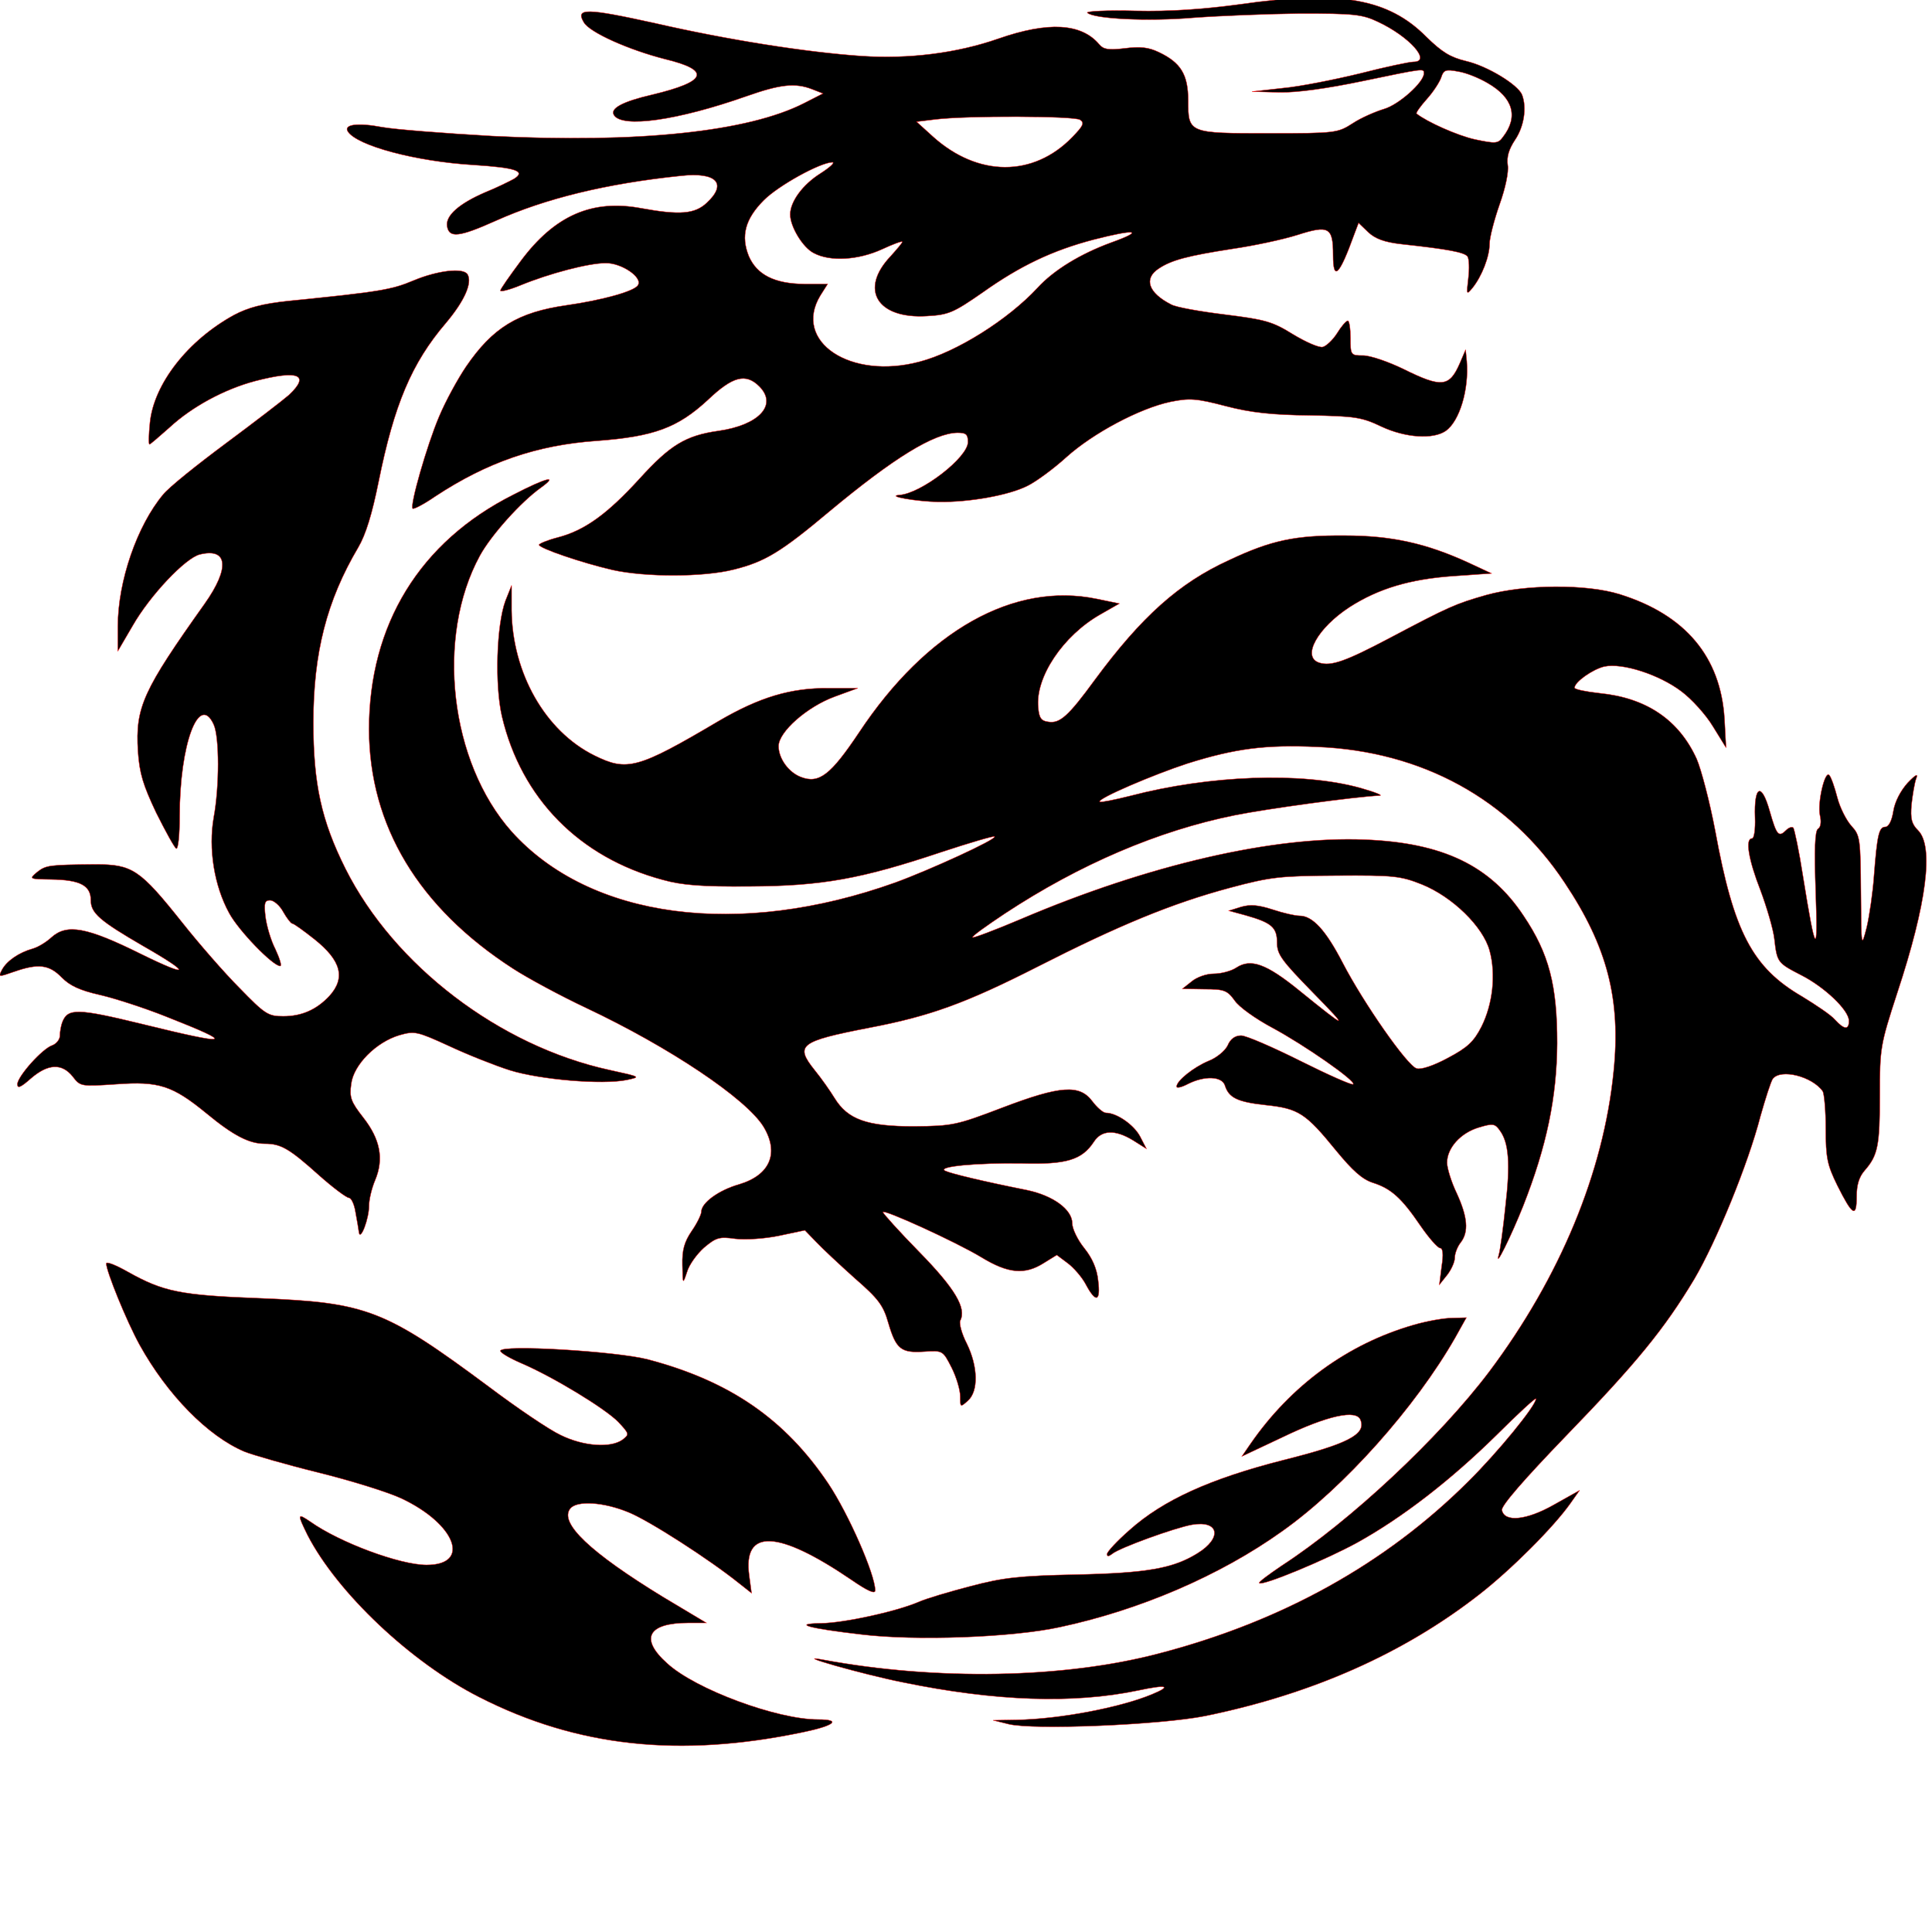 <svg xmlns="http://www.w3.org/2000/svg" width="500" height="500">
    <g stroke="red">
        <path class="prefix__path1 prefix__animation"
            d="M321 1.1c-9.7 1.3-18.1 1.9-27.2 1.7-7.3-.2-12.8.1-12.4.5 1.6 1.6 15.7 2.3 27.4 1.3 6.7-.5 19.2-1 27.7-1.1 13.7 0 16 .2 20 2.1 8.2 3.8 14.1 10.4 9.3 10.4-1 0-7.2 1.3-13.8 3-6.6 1.6-15.6 3.4-20 3.8l-8 .9 7.1.2c4.5.1 12.4-1 21.5-2.9 16.3-3.4 15.9-3.3 15.9-2 0 2.3-6.5 8.1-10.3 9.2-2.3.7-6 2.3-8.1 3.7-3.9 2.5-4.4 2.6-21.6 2.6-20.9 0-21 0-21-8.5 0-6.7-1.9-9.8-7.6-12.5-2.7-1.3-4.9-1.5-8.8-1-4.2.5-5.5.3-6.6-1-4.6-5.5-13.2-6-26.1-1.5-10.9 3.8-23.3 5.3-35.4 4.5-14.5-1-34.7-4.2-53.5-8.5-17.7-3.9-20.7-4-18.4-.2 1.5 2.6 11.6 7.1 21 9.5 12 2.9 10.9 5.8-3.3 9.2-7.8 1.8-11 3.6-9.9 5.3 2.1 3.4 16.4 1.4 34.3-4.9 8.8-3.1 12.6-3.5 17-1.8l2.8 1.1-4.9 2.5c-14.5 7.4-42.9 10.4-80.8 8.5-12.2-.7-25.1-1.7-28.4-2.3-6.3-1.2-10-.7-8.9 1.1 2.3 3.7 17.6 7.8 32.6 8.7 10.9.7 13.6 1.6 10.4 3.6-1.1.6-4.5 2.3-7.5 3.5-6.7 2.9-10.2 6-9.8 8.7.5 3.2 3.1 2.9 12.7-1.4 12.7-5.7 28.5-9.6 47.9-11.6 9.1-1 12 2 6.6 7-3.1 2.9-7 3.2-16.9 1.4-12.7-2.4-22.4 1.8-31.2 13.6-2.9 3.9-5.3 7.3-5.3 7.7 0 .4 2.4-.2 5.3-1.4 7.3-3 17.5-5.7 21.9-5.7 4.1-.1 9.7 3.7 8.4 5.7-.9 1.6-9.4 3.9-18.5 5.2-12.6 1.8-19.1 5.8-26 15.9-2.1 3.1-5.3 8.9-7 13-3.1 7.3-7.6 23-6.8 23.7.2.3 2.9-1.1 5.8-3.1 13.5-8.9 26.3-13.3 41.8-14.4 14.9-1.1 21-3.4 28.8-10.6 6.4-6.1 9.8-7 13.3-3.5 4.8 4.8-.1 10-10.5 11.5-8.6 1.2-12.6 3.7-20.5 12.4-8.3 9.1-14.2 13.4-21.2 15.2-2.7.7-4.8 1.6-4.8 1.9 0 .9 11.2 4.7 19 6.5 8.5 1.9 23.6 1.9 31.4-.1 8.1-2 12.3-4.6 24.7-15 16.7-13.9 27.1-20.3 33.2-20.4 2.2 0 2.7.4 2.7 2.4 0 4-12.1 13.3-17.7 13.7-3.7.3 4.4 1.7 10.1 1.8 8 .1 18.2-1.7 23.1-4.2 2.2-1.1 6.7-4.4 10-7.4 6.9-6.2 18.9-12.6 26.9-14.3 4.9-1 6.7-.9 14.3 1.1 6.5 1.7 12.1 2.3 21.8 2.4 11.7.2 13.5.5 18.5 2.9 6.2 2.9 13.4 3.4 16.7 1.1 3.5-2.5 6-10.6 5.4-18l-.3-3-1.5 3.5c-2.7 6.2-4.7 6.4-14.6 1.5-3.9-1.9-8.6-3.5-10.4-3.5-3.2 0-3.3-.1-3.3-4.5 0-2.5-.3-4.5-.7-4.5-.5.1-1.7 1.5-2.8 3.3-1.1 1.7-2.8 3.3-3.7 3.5-1 .2-4.4-1.3-7.7-3.3-5.3-3.3-7.2-3.8-17.6-5.1-6.5-.8-12.7-1.9-13.9-2.6-5.9-3-7.2-6.7-3.2-9.3 3.3-2.2 7.5-3.3 19.1-5.1 5.5-.8 13-2.4 16.8-3.6 8.1-2.6 9.2-2 9.2 5.2 0 6.9 1.6 5.4 5.5-5.4l1.1-2.9 2.5 2.4c1.8 1.7 4.2 2.6 8.7 3.1 12 1.3 16.2 2.1 17 3.2.4.6.5 3.1.2 5.6-.5 4.3-.5 4.4 1.1 2.5 2.4-3 4.4-8.1 4.4-11.4 0-1.6 1.2-6.2 2.6-10.2 1.5-4.2 2.4-8.4 2.1-10.2-.3-2.1.3-4.1 1.9-6.5 2.3-3.4 3.1-8.3 1.8-11.7-1.1-2.6-8.9-7.4-14.5-8.7-4.1-1-6.2-2.3-10.3-6.3-9.8-9.9-22.4-12.1-48.1-8.4zm64 20.4c6.6 3.8 8 8.7 4 13.9-1.3 1.8-1.9 1.8-7.2.7-4.6-1-12.6-4.6-15.2-6.7-.2-.2 1-1.9 2.7-3.8 1.7-1.9 3.3-4.4 3.7-5.6.6-1.9 1.2-2.1 4.3-1.5 2.1.3 5.5 1.7 7.7 3zM279.5 31c1.2.8.9 1.5-2 4.5-10.1 10.4-24.4 10.3-36-.1l-4.3-3.9 4.9-.6c8.2-1 35.8-.9 37.4.1zm-67.2 13.9c-4.6 2.9-7.8 7.3-7.8 10.6 0 3.2 3.3 8.6 6.1 10 4.3 2.3 11.6 1.8 17.7-1 2.8-1.3 5.2-2.2 5.2-1.9 0 .3-1.4 1.9-3 3.7-8.2 8.6-3.5 16.3 9.4 15.5 5.6-.3 6.9-.9 14.4-6.1 9.7-6.9 18.1-10.9 28.8-13.7 10.9-2.8 13.3-2.4 4.4.8-7.9 2.9-14.8 7.1-19 11.7-7.6 8.2-20.9 16.6-30.5 19.1-17.9 4.8-32.9-5.2-25.7-17.1l1.9-3h-6.1c-7.7-.1-12.2-2.4-14.3-7.2-2.1-5.2-1-9.6 3.9-14.5 3.8-3.8 14.5-9.7 17.7-9.8.8 0-.6 1.3-3.1 2.9z"
            stroke-width=".1" />
        <path class="prefix__path2 prefix__animation"
            d="M107 72.6c-5.7 2.4-8.7 2.9-32.5 5.3-6.6.7-10.3 1.7-13.9 3.6-11.9 6.5-20.8 17.8-21.8 27.9-.3 3.1-.4 5.6-.1 5.6.2 0 2.5-2 5.1-4.3 5.8-5.4 14.3-10 22.3-12.1 11.2-2.9 14.2-1.6 8.7 3.6-1.6 1.4-8.9 7-16.3 12.5S43.7 126.1 42.2 128c-6.7 8-11.7 22.4-11.7 34v6.5l3.8-6.5c4.5-7.9 13.7-17.6 17.4-18.5 7.3-1.8 7.8 3.5 1.3 12.7-16 22.5-18 26.8-17.3 38.2.4 5.8 1.3 8.7 4.7 15.9 2.4 4.8 4.7 9 5.2 9.3.5.3.9-3.4.9-8.4 0-18.6 5-32 8.8-23.7 1.5 3.3 1.5 16 0 24.1-1.4 8 .1 17.6 4 24.7 2.4 4.5 11.3 13.7 13.2 13.7.5 0-.1-1.9-1.2-4.3-1.2-2.3-2.3-6.1-2.6-8.5-.4-3.5-.2-4.2 1.2-4.2.9 0 2.5 1.3 3.4 3 .9 1.6 2 3 2.3 3 .4 0 2.9 1.8 5.8 4.1 6.9 5.5 8.1 10 3.8 14.7-3.3 3.5-7.1 5.2-11.9 5.2-3.9 0-4.7-.5-11.3-7.3-3.9-3.9-10.6-11.6-14.8-16.9-11-13.8-12.9-15.1-22.5-15.1-12 .1-12.8.2-15.1 2-2.1 1.8-2.1 1.8 3.6 1.9 7.6.1 10.3 1.6 10.3 5.4 0 3.3 2.3 5.3 13.5 11.8 12.6 7.2 12.3 8.4-.5 2.1-14.1-7-19.2-7.9-23.2-4.3-1.3 1.2-3.4 2.5-4.8 2.9-3.6 1-6.8 3.2-8 5.5-1 1.9-.9 1.9 3.1.5 6.3-2.2 9.1-1.9 12.4 1.5 2.1 2.1 4.6 3.3 9.9 4.5 3.9.9 11.6 3.4 17.1 5.6 18.3 7.2 16.9 7.6-6.3 1.9-16.8-4.1-19.2-4.1-20.6-.4-.3.8-.6 2.4-.6 3.4s-.9 2.1-1.9 2.5c-2.6.8-9.1 8.1-9.1 10.1 0 1.2.9.8 3.5-1.5 4.4-3.8 8-4 10.8-.5 2 2.6 2.1 2.6 11.3 2 11-.8 14.5.3 23.4 7.6 6.9 5.7 11 7.8 15 7.8 4.2 0 6.3 1.2 14.1 8.2 3.6 3.2 7.1 5.8 7.7 5.8.6 0 1.4 1.7 1.7 3.7.4 2.1.8 4.5.9 5.3.4 2.2 2.6-3.6 2.6-6.9 0-1.6.7-4.6 1.6-6.7 2.3-5.5 1.3-10.6-3.1-16.2-3.2-4.1-3.6-5.2-3.1-8.7.6-4.9 6.4-10.8 12.5-12.6 3.9-1.1 4.5-1 12.8 2.8 4.9 2.3 12 5.1 15.8 6.3 7.7 2.4 23.8 3.8 30.2 2.5 3.7-.8 3.7-.8-4.5-2.6-28.4-6.2-55.7-27-68.3-52.1-6.2-12.4-8.3-21.9-8.3-37.8 0-18.1 3.5-31.6 11.6-45.3 2-3.4 3.6-8.7 5.3-17.1 4-19.8 8.5-30.6 17.4-41 4.8-5.7 6.9-10.4 5.6-12.6-1.1-1.8-7.8-1-14 1.6z"
            stroke-width=".1" />
        <path class="prefix__path3 prefix__animation"
            d="M132.9 128c-24.3 12.2-37.4 33.7-37.4 60.8.1 24.9 12.8 46.1 37.3 61.9 3.7 2.4 12.2 7 19 10.2 21.4 10.1 41.3 23.4 45.8 30.7 4.1 6.8 1.7 12.5-6.3 14.9-5.3 1.5-9.8 4.8-9.8 7.1 0 .7-1.1 3-2.5 5-1.9 2.8-2.5 4.9-2.4 8.8.1 5 .1 5.1 1.2 1.8.5-1.8 2.5-4.6 4.4-6.3 3.1-2.6 3.9-2.9 8.1-2.3 2.7.3 7.6 0 11.4-.8l6.6-1.4 2.9 3c1.6 1.7 6.1 5.9 10 9.4 6.1 5.3 7.4 7 8.7 11.6 2 6.8 3.3 7.8 9.3 7.4 4.8-.3 4.8-.3 7.1 4.2 1.2 2.4 2.2 5.7 2.2 7.4 0 2.8 0 2.9 2 1.1 2.8-2.5 2.6-8.9-.3-14.8-1.3-2.5-2-5.2-1.7-5.9 1.7-3.2-1.3-8.3-10.6-17.8-5.2-5.3-9.4-10-9.4-10.3 0-.9 18.9 7.7 25.5 11.7 6.9 4.2 11.2 4.6 16.1 1.5l3.4-2.1 2.8 2.1c1.5 1.1 3.7 3.6 4.7 5.5 2.6 4.9 3.9 4.5 3.2-1-.3-3-1.5-5.8-3.6-8.4-1.7-2.1-3.1-5-3.1-6.4 0-3.6-5-7.2-11.7-8.6-11.5-2.3-19.8-4.3-21.2-5-2.2-1.1 8.3-2.1 20-1.9 11.4.3 15.4-.9 18.5-5.6 2-3.1 5.5-3.2 10.1-.4l3.5 2.2-1.6-3.1c-1.6-3.1-6.1-6.2-8.9-6.2-.7 0-2.3-1.4-3.5-3-3.3-4.4-8.2-4.1-23.4 1.7-11.8 4.5-12.8 4.7-22.8 4.8-12.2 0-17.1-1.8-20.5-7.3-1.1-1.8-3.4-5.1-5.2-7.3-5.1-6.4-3.9-7.4 14.1-10.9 15.8-3 25.1-6.4 43.6-15.8 21-10.7 34.8-16.4 49.7-20.4 10.8-2.9 13.1-3.1 27.8-3.2 14.6-.1 16.5.1 22 2.3 7.9 3.2 15.8 10.9 17.5 17.1 1.7 6.2.8 13.9-2.1 19.7-2 3.9-3.6 5.4-8.7 8.1-3.7 2-7 3.1-8.1 2.7-2.4-.7-13.7-16.9-19.1-27.3-4.4-8.5-7.8-12.2-11.2-12.2-1.1 0-4.2-.7-6.9-1.6-3.7-1.2-5.8-1.4-8.2-.7l-3.2 1 4.4 1.2c6.7 1.9 8.1 3.1 8.1 7.1 0 3 1.2 4.6 9.3 12.9 9.6 9.8 9.1 9.7-3.6-.6-8.5-6.9-12.5-8.3-16.2-5.9-1.3.9-4 1.6-5.9 1.6-1.9 0-4.4.9-5.7 2l-2.4 1.9 5.7.1c5.1 0 5.9.3 7.8 2.9 1.1 1.7 5.5 4.8 9.8 7.1 8.2 4.4 21.7 13.8 20.9 14.6-.3.3-6.4-2.4-13.6-6-7.2-3.6-14.1-6.6-15.4-6.6-1.6 0-2.8.9-3.5 2.6-.7 1.4-2.9 3.2-5 4-3.8 1.6-8.2 5.1-8.2 6.6 0 .5 1.3.2 3-.7 4.2-2.1 8.7-2 9.5.4 1 3.2 3.2 4.3 10.6 5.1 8.5.9 10.3 2.1 18.2 11.8 4.2 5.1 6.7 7.4 9.5 8.3 4.7 1.5 7.4 3.9 12.3 11.1 2.2 3.2 4.5 5.8 5.1 5.8.7 0 .9 1.6.4 4.7l-.6 4.8 2-2.5c1.1-1.4 2-3.4 2-4.5s.7-2.9 1.5-3.9c2.2-2.8 1.8-6.7-1-12.8-1.4-2.9-2.5-6.5-2.5-7.9 0-3.8 3.5-7.7 8.2-9.1 3.6-1.1 4.2-1 5.4.7 2.4 3.2 2.8 8.6 1.5 19.7-.6 5.9-1.4 11.5-1.7 12.5-1.2 4.1 3.2-4.8 6.3-12.6 6.1-15.5 8.7-28.1 8.8-42.1 0-15-2.1-23.2-8.7-33-8.6-13-20.9-18.9-41-19.7-23.5-1-55.9 6.4-89.2 20.6-6.6 2.8-12.2 4.9-12.4 4.7-.2-.3 3.6-3 8.4-6.2 19.3-12.7 39.6-21.4 59.4-25.4 8.4-1.7 31.2-4.8 37.5-5.1 1.1 0-1.1-.9-5-2-15.2-4.2-39-3.3-59.6 2.1-4 1-7.5 1.7-7.8 1.5-.7-.8 14.1-7.1 22.7-9.9 12.4-3.9 20.2-4.9 33.6-4.3 27.1 1.1 49.7 13.5 64 35.1 11.1 16.6 14.6 30.3 12.7 48.9-2.6 26.1-13.9 53.3-32.2 77.7-13 17.2-36 38.7-53.7 50.2-3.4 2.3-6.1 4.3-5.8 4.5.8.8 17.2-6 25.4-10.5 11.7-6.5 24.1-16.1 36-27.8 5.6-5.6 10.2-9.8 10.2-9.4 0 1.8-10 14-17.6 21.5-21.3 21.2-48.1 36.1-79.9 44.4-24.6 6.5-57.6 7.1-87.2 1.6-8.2-1.5 10.4 3.8 20.9 5.9 23.9 4.9 44 5.6 60.8 2.1 7.5-1.6 8.9-1.2 3.6 1-8.2 3.4-23.8 6.4-35.1 6.6l-6 .1 4 1c6.5 1.6 39.4.2 50.9-2.1 27.8-5.7 51.4-16.2 71-31.5 8.2-6.4 19.1-17.3 23.5-23.5l2.4-3.4-6.6 3.7c-7.2 4.1-12.9 4.6-13.5 1.4-.2-1.1 5.7-7.9 16.5-19.1 18.3-18.9 25.5-27.7 33.3-40.7 5.7-9.7 13.9-29.7 17.1-42.1 1.3-4.6 2.7-9 3.2-9.7 2.1-2.7 10.2-.6 12.9 3.2.4.6.8 5 .8 9.7 0 7.6.4 9.4 3 14.7 3.9 7.8 5 8.5 5 2.9 0-3 .6-5.1 2.1-6.8 3.4-3.9 3.9-6.4 3.9-19.5 0-12.1.1-12.9 4.5-26.4 7.7-23.3 9.5-38 5.4-42.1-1.7-1.7-2-3-1.7-6.7.3-2.6.8-5.6 1.2-6.7.6-1.4-.1-1.1-2.2 1.1-1.8 2-3.3 4.8-3.7 7.3-.4 2.5-1.2 4.1-2.1 4.1-1.6 0-2.1 2-2.9 12.5-.3 4.4-1.2 10.5-1.9 13.5-1.4 5.4-1.4 5.3-1.5-9.1-.1-13.8-.2-14.7-2.4-17.1-1.3-1.4-3-4.7-3.7-7.4-.7-2.7-1.6-5.3-2.1-5.8-1.1-1.3-3.1 7.1-2.4 10.4.4 1.7.2 3.1-.5 3.5-.8.5-1 5.2-.6 16.4.6 17 0 16.3-3.3-4.2-1-6.5-2.2-12.1-2.5-12.5-.4-.3-1.2 0-1.8.6-2 2-2.5 1.4-4.3-4.9-2.1-7.5-4.1-6.7-3.8 1.7.1 2.9-.2 5.4-.8 5.4-1.8 0-.9 5.5 2.2 13.4 1.6 4.3 3.3 10 3.6 12.6.7 6.1.8 6.2 7 9.4 5.9 3 12.3 9 12.3 11.8 0 2.4-1.2 2.3-3.6-.3-1-1.2-4.9-3.8-8.5-6-12.9-7.5-17.7-16.7-22.5-42.9-1.4-7.4-3.6-15.8-4.8-18.6-4.6-10.1-13-15.8-25.1-17-3.6-.4-6.5-1-6.5-1.4 0-1.5 4.7-4.8 7.7-5.5 4.7-1 14.2 2.1 19.9 6.4 2.7 2 6.4 6.1 8.2 9.1l3.4 5.5-.4-7.5c-1-16-10.1-26.9-27.1-32.2-8.6-2.7-24.6-2.6-34.6.2-8 2.3-9.4 2.9-25.1 11.2-11.2 5.9-15 7.3-18.1 6.3-4.6-1.5-.4-9 7.9-14.4 7.5-4.8 15.6-7.2 26.7-8l10-.7-6-2.8c-10.9-5-19.9-7-32-7-12.8-.1-19 1.2-30 6.4-12.9 5.9-22.6 14.6-34.7 31-6.8 9.3-9 11.3-12 10.8-1.8-.2-2.4-1-2.6-3.7-.8-7.8 6.4-18.6 16.1-24.1l4.9-2.8-5.8-1.2c-21.5-4.5-44.1 8.2-61.6 34.6-7.3 10.9-10.3 13.3-15 11.5-3.2-1.2-5.8-4.8-5.8-8 0-3.7 7.4-10.2 14.5-12.8l6-2.2h-7.6c-9.7-.1-17.8 2.3-28.4 8.5-21 12.4-23.7 13.1-32.2 8.9-12.7-6.3-21.2-21.3-21.4-37.5v-6.5l-1.6 4c-2.3 6.2-2.8 21.7-.9 29.9 5 21.2 20 36.5 41.6 42.3 5 1.4 10.1 1.8 22.5 1.7 18.7-.1 28.8-1.9 49.7-8.9 7.3-2.4 13.4-4.2 13.7-4 .6.7-16.9 8.7-25.7 11.9-40.5 14.5-79 9.4-99.3-13.2-16-18-19.7-50.3-8.2-71.4 2.9-5.3 10.6-13.9 15.8-17.6 4.7-3.4 1.4-2.6-7.1 1.8z"
            stroke-width=".1" />
        <path class="prefix__path4 prefix__animation"
            d="M27.5 327c0 2 5.2 14.8 8.6 21 7.2 13 17.7 23.7 27.2 27.7 2 .8 10.6 3.3 19.1 5.4 8.5 2.1 18.1 5.1 21.5 6.7 14 6.6 18.1 17.2 6.5 17.2-6.9 0-22.5-5.8-30.1-11.2-3.4-2.3-3.4-2-.7 3.5 7.7 14.9 26.7 32.9 44.4 41.9 25.3 12.9 51.8 15.8 83.8 9.1 8.2-1.7 10.1-3.3 3.9-3.3-10.6 0-31.7-7.8-39-14.5-7.2-6.4-5.1-10.5 5.5-10.5h4.6l-11.2-6.7c-18.8-11.5-27-19.2-24-22.9 1.7-2.1 8.6-1.7 15.1 1 5.4 2.2 20.9 12.2 28.5 18.3l3.3 2.6-.6-4.5c-1.7-12.3 7.4-11.9 26.5 1.1 4.2 2.9 6.1 3.7 6.1 2.7 0-4.1-6.9-19.8-12.1-27.6-11.2-16.7-25.5-26.6-46.8-32.2-8.2-2.1-38.1-3.9-38.1-2.2 0 .5 2.4 1.9 5.4 3.2 8.4 3.6 21.8 11.8 25.1 15.2 2.9 3.1 2.9 3.2 1.1 4.6-3.1 2.2-10.1 1.7-16-1.2-3-1.4-11.4-7.1-18.7-12.6-26.8-19.9-31.5-21.7-58.9-22.8-21-.8-25.2-1.7-34.5-6.9-3-1.7-5.5-2.7-5.5-2.1z"
            stroke-width=".1" />
        <path class="prefix__path5 prefix__animation"
            d="M365.8 342.9c-17 4.9-31.7 15.6-42.2 30.8l-2.2 3.2 10.4-4.9c11.8-5.7 19.3-7.3 20.3-4.5 1.5 3.7-3.3 6.2-20.1 10.4-18.8 4.8-31 10.3-39.7 18.1-3.2 2.8-5.8 5.6-5.8 6.2 0 .7.5.6 1.4-.1 1.8-1.5 16.1-6.7 20.6-7.5 7-1.2 7.9 3.4 1.4 7.4-6.3 3.9-13 5.1-31.4 5.5-14.8.3-19 .8-27.3 3-5.4 1.4-11.5 3.2-13.5 4.1-5.9 2.5-19.2 5.4-25.2 5.5-7.6.1-3.4 1.3 10.4 2.9 14 1.7 39 .8 51.4-1.9 20.6-4.4 41.4-13.3 57.5-24.8 16.1-11.4 34.5-32.1 44.8-50.1l2.9-5.2-3.7.1c-2.1 0-6.6.8-10 1.8z"
            stroke-width=".1" />
    </g>
</svg>